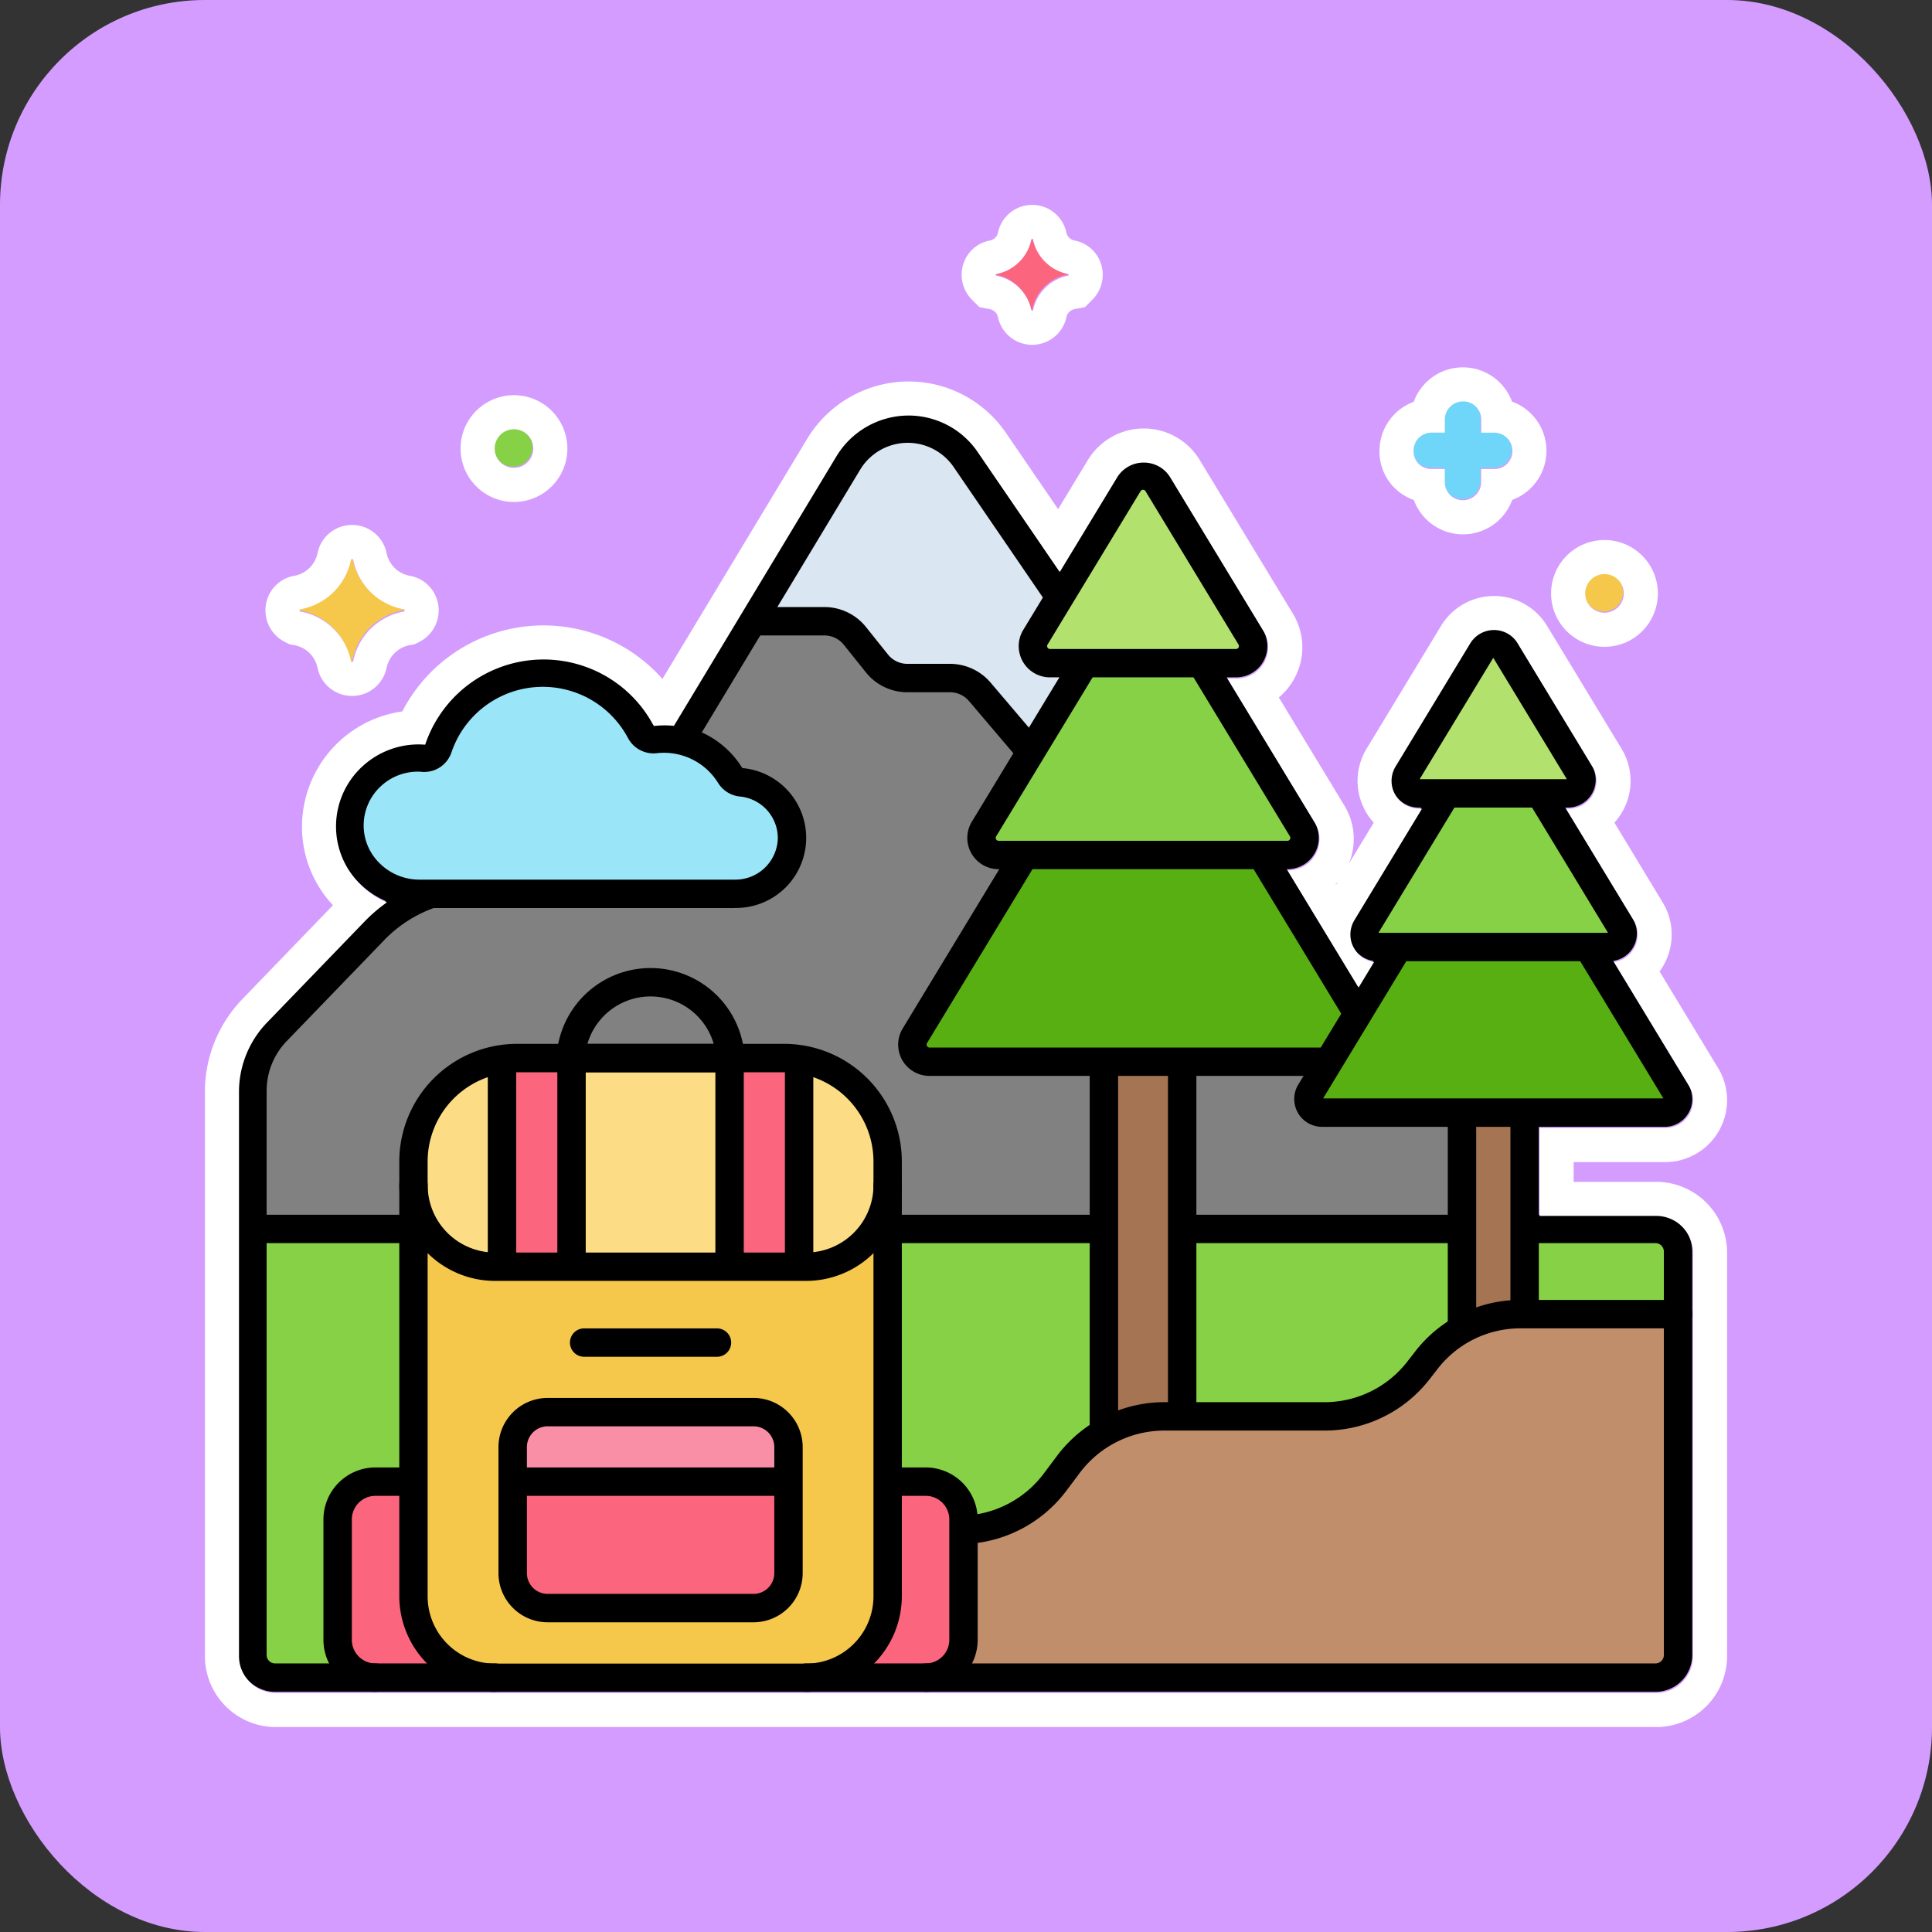 <svg xmlns="http://www.w3.org/2000/svg" xmlns:xlink="http://www.w3.org/1999/xlink" width="132" height="132" viewBox="0 0 132 132">
  <rect x="0" y="0" width="132" height="132" fill="#333333" stroke="none"/>
  <defs>
    <clipPath id="clip-path">
      <rect id="Rectángulo_401419" data-name="Rectángulo 401419" width="104" height="104" fill="none"/>
    </clipPath>
  </defs>
  <g id="Grupo_1099810" data-name="Grupo 1099810" transform="translate(-632.051 -789)">
    <rect id="Rectángulo_401228" data-name="Rectángulo 401228" width="132" height="132" rx="14" transform="translate(632.051 789)" fill="#d59cff"/>
    <g id="Grupo_1099809" data-name="Grupo 1099809" transform="translate(646.051 803)">
      <g id="Grupo_1099808" data-name="Grupo 1099808" clip-path="url(#clip-path)">
        <path id="Trazado_873733" data-name="Trazado 873733" d="M62.99,122.006a1.166,1.166,0,0,1-1-1.77l7.491-12.354H67.713a1.165,1.165,0,0,1-1-1.77L73.59,94.776H71.226a1.165,1.165,0,0,1-1-1.77L71.9,90.256l-6.454-9.433a4.769,4.769,0,0,0-8.02.232L45.979,100.046a5.306,5.306,0,0,1,3.4,2.4,1.024,1.024,0,0,0,.78.477,3.816,3.816,0,0,1,3.446,3.867,3.872,3.872,0,0,1-3.9,3.749H28.951a9.831,9.831,0,0,0-3.9,2.472l-6.671,6.909A5.88,5.88,0,0,0,16.735,124v9.43h11v-4.607a7.082,7.082,0,0,1,6.047-6.983h0a7.3,7.3,0,0,1,1.018-.082H53.068a7.348,7.348,0,0,1,1.018.082h0a6.658,6.658,0,0,1,2.342.773,7.084,7.084,0,0,1,3.7,6.209v1.621h0v2.986H74.91V122.005H62.99Z" transform="translate(-13.488 -63.468)" fill="#818182"/>
        <path id="Trazado_873734" data-name="Trazado 873734" d="M427.824,154.75l-5.093,8.4a.934.934,0,0,0,.8,1.418h10.187a.934.934,0,0,0,.8-1.418l-5.093-8.4a.934.934,0,0,0-1.6,0" transform="translate(-340.598 -124.362)" fill="#b2e26d"/>
        <path id="Trazado_873735" data-name="Trazado 873735" d="M413.709,271.218l-6-9.9H394.732l-6,9.9a.934.934,0,0,0,.8,1.418h23.381a.934.934,0,0,0,.8-1.418" transform="translate(-313.195 -210.617)" fill="#57af12"/>
        <path id="Trazado_873736" data-name="Trazado 873736" d="M425.64,216.3l-5.506-9.081h-6.4l-5.506,9.081a.934.934,0,0,0,.8,1.418h15.815A.934.934,0,0,0,425.64,216.3Z" transform="translate(-328.91 -167.009)" fill="#87d147"/>
        <path id="Trazado_873737" data-name="Trazado 873737" d="M298.084,95.866l-6.358,10.486a1.165,1.165,0,0,0,1,1.77h12.717a1.165,1.165,0,0,0,1-1.77l-6.358-10.486a1.165,1.165,0,0,0-1.993,0" transform="translate(-234.984 -76.813)" fill="#b2e26d"/>
        <path id="Trazado_873738" data-name="Trazado 873738" d="M295.359,172.7l-6.874-11.336H280.5L273.624,172.7a1.165,1.165,0,0,0,1,1.77h19.742A1.166,1.166,0,0,0,295.359,172.7Z" transform="translate(-220.395 -130.052)" fill="#87d147"/>
        <path id="Trazado_873739" data-name="Trazado 873739" d="M279.549,239.75,272.971,228.9h-16.2l-7.491,12.354a1.166,1.166,0,0,0,1,1.77h27.284Z" transform="translate(-200.776 -184.489)" fill="#57af12"/>
        <path id="Trazado_873740" data-name="Trazado 873740" d="M294.457,390.585a8.169,8.169,0,0,0-6.448,3.154l-.527.678a8.169,8.169,0,0,1-6.448,3.154H270.1a8.169,8.169,0,0,0-6.535,3.268l-.919,1.226a8.167,8.167,0,0,1-6.257,3.26v7.514a2.591,2.591,0,0,1-2.584,2.584h49.858a1.546,1.546,0,0,0,1.546-1.546v-23.29Z" transform="translate(-204.558 -314.8)" fill="#c18e6b"/>
        <path id="Trazado_873741" data-name="Trazado 873741" d="M446.642,333.4h.267V319.633h-4.284v14.823a8.168,8.168,0,0,1,4.017-1.056" transform="translate(-356.743 -257.615)" fill="#a57453"/>
        <path id="Trazado_873742" data-name="Trazado 873742" d="M320.679,325.927h1.229V301.7h-5.347v25.348A8.164,8.164,0,0,1,320.679,325.927Z" transform="translate(-255.139 -243.157)" fill="#a57453"/>
        <path id="Trazado_873743" data-name="Trazado 873743" d="M344.121,360.585v12.806h9.706a8.169,8.169,0,0,0,6.448-3.154l.527-.678a8.16,8.16,0,0,1,2.432-2.1v-6.877Z" transform="translate(-277.351 -290.621)" fill="#87d147"/>
        <path id="Trazado_873744" data-name="Trazado 873744" d="M240.4,360.585v17.267H243a2.591,2.591,0,0,1,2.584,2.584v.7a8.3,8.3,0,0,0,6.257-3.254l.919-1.226a8.154,8.154,0,0,1,2.417-2.152V360.585Z" transform="translate(-193.759 -290.621)" fill="#87d147"/>
        <path id="Trazado_873745" data-name="Trazado 873745" d="M252.578,357.525H238.705a.97.97,0,1,1,0-1.94h13.873a.97.97,0,1,1,0,1.94" transform="translate(-191.607 -286.591)"/>
        <path id="Trazado_873746" data-name="Trazado 873746" d="M16.735,360.585V389.7a1.546,1.546,0,0,0,1.546,1.546H25.14a2.591,2.591,0,0,1-2.584-2.584v-8.223a2.591,2.591,0,0,1,2.584-2.584h2.6V360.585Z" transform="translate(-13.488 -290.621)" fill="#87d147"/>
        <path id="Trazado_873747" data-name="Trazado 873747" d="M464.7,360.585v5.821h10.484v-4.274a1.546,1.546,0,0,0-1.546-1.546Z" transform="translate(-374.537 -290.621)" fill="#87d147"/>
        <path id="Trazado_873748" data-name="Trazado 873748" d="M100.276,342.758H79.016a5.584,5.584,0,0,1-5.567-5.568v-29.7a7.086,7.086,0,0,1,7.065-7.065H98.778a7.086,7.086,0,0,1,7.065,7.065v29.7a5.584,5.584,0,0,1-5.568,5.568" transform="translate(-59.198 -242.137)" fill="#f5c84c"/>
        <path id="Trazado_873749" data-name="Trazado 873749" d="M51.918,457.4v-7.822h-2.6a2.591,2.591,0,0,0-2.584,2.584v8.223a2.591,2.591,0,0,0,2.584,2.584h8.167A5.584,5.584,0,0,1,51.918,457.4Z" transform="translate(-37.667 -362.346)" fill="#fc657e"/>
        <path id="Trazado_873750" data-name="Trazado 873750" d="M219.878,449.577h-2.6V457.4a5.584,5.584,0,0,1-5.567,5.568h8.167a2.591,2.591,0,0,0,2.584-2.584V452.16a2.592,2.592,0,0,0-2.584-2.583" transform="translate(-170.633 -362.346)" fill="#fc657e"/>
        <path id="Trazado_873751" data-name="Trazado 873751" d="M363.232,305.176h-9.549a.934.934,0,0,1-.8-1.418l1.251-2.063H344.119v11.426h19.113v-7.946Z" transform="translate(-277.35 -243.157)" fill="#818182"/>
        <path id="Trazado_873752" data-name="Trazado 873752" d="M76.925,171.7a5.308,5.308,0,0,0-5.124-2.484,1.013,1.013,0,0,1-1.007-.539,7.559,7.559,0,0,0-13.834,1.153,1,1,0,0,1-1.034.661,4.663,4.663,0,0,0-5.009,4.587,4.742,4.742,0,0,0,4.754,4.716H77.25a3.872,3.872,0,0,0,3.9-3.749,3.816,3.816,0,0,0-3.446-3.867,1.025,1.025,0,0,1-.78-.477" transform="translate(-41.038 -132.725)" fill="#9be5f9"/>
        <path id="Trazado_873753" data-name="Trazado 873753" d="M98.778,300.429H80.514a7.086,7.086,0,0,0-7.065,7.065v1.621a5.584,5.584,0,0,0,5.567,5.567h21.259a5.584,5.584,0,0,0,5.567-5.567v-1.621a7.086,7.086,0,0,0-7.066-7.065" transform="translate(-59.198 -242.137)" fill="#fcdd86"/>
        <path id="Trazado_873754" data-name="Trazado 873754" d="M124.826,438.481H110.761a2.4,2.4,0,0,1-2.388-2.388v-8.613a2.4,2.4,0,0,1,2.388-2.388h14.066a2.4,2.4,0,0,1,2.388,2.388v8.613a2.4,2.4,0,0,1-2.388,2.388" transform="translate(-87.345 -342.611)" fill="#fc657e"/>
        <path id="Trazado_873755" data-name="Trazado 873755" d="M189.5,300.512a7.009,7.009,0,0,0-1.019-.083h-3.733v14.253H189.5V300.512Z" transform="translate(-148.904 -242.137)" fill="#fc657e"/>
        <path id="Trazado_873756" data-name="Trazado 873756" d="M104.613,300.513v14.171h4.751V300.431h-3.733A6.953,6.953,0,0,0,104.613,300.513Z" transform="translate(-84.315 -242.138)" fill="#fc657e"/>
        <path id="Trazado_873757" data-name="Trazado 873757" d="M124.826,425.089H110.761a2.4,2.4,0,0,0-2.388,2.388v2.363h18.842v-2.363a2.4,2.4,0,0,0-2.388-2.388" transform="translate(-87.345 -342.609)" fill="#f98fa6"/>
        <path id="Trazado_873758" data-name="Trazado 873758" d="M212.068,93.007l1.668-2.751-6.454-9.433a4.769,4.769,0,0,0-8.02.232L192.721,91.91h4.923a2.681,2.681,0,0,1,2.094,1.006l1.495,1.868a2.681,2.681,0,0,0,2.094,1.006h2.9a2.681,2.681,0,0,1,2.043.945l3.484,4.1,3.673-6.057h-2.364a1.166,1.166,0,0,1-1-1.77" transform="translate(-155.327 -63.468)" fill="#dae6f1"/>
        <path id="Trazado_873759" data-name="Trazado 873759" d="M283.168,13.981a3.025,3.025,0,0,1-2.406-2.367c0-.039-.116-.039-.116,0a3.025,3.025,0,0,1-2.406,2.367c-.039,0-.039.078,0,.116a3.025,3.025,0,0,1,2.406,2.367c0,.039.116.039.116,0a3.025,3.025,0,0,1,2.406-2.367c.039-.039.039-.116,0-.116" transform="translate(-224.23 -9.337)" fill="#fc657e"/>
        <path id="Trazado_873760" data-name="Trazado 873760" d="M426.595,73.4h.893V74.3a1.226,1.226,0,0,0,1.242,1.242,1.243,1.243,0,0,0,1.242-1.2V73.4h.893a1.226,1.226,0,0,0,1.242-1.242,1.243,1.243,0,0,0-1.2-1.242h-.931v-.893a1.226,1.226,0,0,0-1.242-1.242,1.243,1.243,0,0,0-1.242,1.2v.931h-.893a1.226,1.226,0,0,0-1.242,1.242,1.2,1.2,0,0,0,1.242,1.242Z" transform="translate(-342.82 -55.439)" fill="#70d6f9"/>
        <path id="Trazado_873761" data-name="Trazado 873761" d="M103.08,78.585a1.319,1.319,0,1,1-1.319,1.319,1.319,1.319,0,0,1,1.319-1.319" transform="translate(-82.016 -63.337)" fill="#87d147"/>
        <path id="Trazado_873762" data-name="Trazado 873762" d="M487.08,129.585a1.319,1.319,0,1,1-1.319,1.319,1.319,1.319,0,0,1,1.319-1.319" transform="translate(-391.509 -104.442)" fill="#f5c84c"/>
        <path id="Trazado_873763" data-name="Trazado 873763" d="M33.119,127.719a4.306,4.306,0,0,0,3.454-3.376c0-.078.155-.078.155,0a4.306,4.306,0,0,0,3.454,3.376c.078,0,.078.116,0,.155a4.306,4.306,0,0,0-3.454,3.376c0,.078-.155.078-.155,0a4.306,4.306,0,0,0-3.454-3.376c-.078-.039-.078-.155,0-.155" transform="translate(-26.646 -100.17)" fill="#f5c84c"/>
        <path id="Trazado_873764" data-name="Trazado 873764" d="M429.695,161.508H419.508a1.9,1.9,0,0,1-1.628-2.891l5.093-8.4a1.9,1.9,0,0,1,3.255,0l5.093,8.4a1.9,1.9,0,0,1-1.628,2.891m-10.122-1.94H429.63l-5.028-8.292Zm4.23-8.847h0Z" transform="translate(-336.577 -120.332)"/>
        <path id="Trazado_873765" data-name="Trazado 873765" d="M408.888,271.137H385.506a1.9,1.9,0,0,1-1.628-2.891l5.773-9.521a.97.97,0,0,1,1.659,1.006l-5.739,9.465h23.251l-5.725-9.441a.97.97,0,0,1,1.659-1.006l5.758,9.5a1.9,1.9,0,0,1-1.628,2.891" transform="translate(-309.173 -208.149)"/>
        <path id="Trazado_873766" data-name="Trazado 873766" d="M420.82,215.844H405.005a1.9,1.9,0,0,1-1.628-2.891l5.332-8.794a.97.97,0,0,1,1.659,1.006l-5.3,8.738h15.685l-5.288-8.72a.97.97,0,0,1,1.659-1.006l5.322,8.776a1.9,1.9,0,0,1-1.629,2.891Z" transform="translate(-324.888 -164.17)"/>
        <path id="Trazado_873767" data-name="Trazado 873767" d="M301.4,105.065H288.684a2.135,2.135,0,0,1-1.826-3.243l6.358-10.486a2.121,2.121,0,0,1,1.826-1.028h0a2.12,2.12,0,0,1,1.826,1.028l6.358,10.486a2.135,2.135,0,0,1-1.826,3.242Zm-6.526-12.723-6.358,10.486a.2.2,0,0,0,.167.3H301.4a.2.2,0,0,0,.167-.3l-6.358-10.486a.195.195,0,0,0-.334,0Z" transform="translate(-230.946 -72.786)"/>
        <path id="Trazado_873768" data-name="Trazado 873768" d="M290.321,172.788H270.579a2.136,2.136,0,0,1-1.826-3.243l6.672-11a.97.97,0,0,1,1.659,1.006l-6.672,11a.2.2,0,0,0,.167.3h19.742a.2.2,0,0,0,.167-.3l-6.637-10.946a.97.97,0,0,1,1.659-1.006l6.637,10.946a2.135,2.135,0,0,1-1.826,3.243Z" transform="translate(-216.354 -127.404)"/>
        <path id="Trazado_873769" data-name="Trazado 873769" d="M375.286,237.774a.97.97,0,0,1-.83-.467l-6.265-10.332a.97.97,0,0,1,1.659-1.006l6.265,10.332a.971.971,0,0,1-.829,1.473Z" transform="translate(-296.637 -181.748)"/>
        <path id="Trazado_873770" data-name="Trazado 873770" d="M273.262,241.284H246.238a2.135,2.135,0,0,1-1.826-3.243l7.3-12.038a.97.97,0,0,1,1.659,1.006l-7.3,12.038a.2.2,0,0,0,.167.3h27.024a.97.97,0,1,1,0,1.94Z" transform="translate(-196.736 -181.776)"/>
        <path id="Trazado_873771" data-name="Trazado 873771" d="M299.63,412.359H249.771a.97.97,0,1,1,0-1.94H299.63a.577.577,0,0,0,.576-.576V387.524h-9.781a7.152,7.152,0,0,0-5.683,2.779l-.527.678A9.081,9.081,0,0,1,277,394.509H266.066a7.233,7.233,0,0,0-5.759,2.88l-.919,1.226a9.127,9.127,0,0,1-6.713,3.633.97.97,0,1,1-.127-1.936,7.188,7.188,0,0,0,5.287-2.861l.919-1.226a9.183,9.183,0,0,1,7.311-3.656H277a7.152,7.152,0,0,0,5.683-2.779l.527-.678a9.08,9.08,0,0,1,7.214-3.529h10.751a.97.97,0,0,1,.97.97v23.289a2.519,2.519,0,0,1-2.516,2.517" transform="translate(-200.526 -310.768)"/>
        <path id="Trazado_873772" data-name="Trazado 873772" d="M438.6,333.359a.97.97,0,0,1-.97-.97V318.431a.97.97,0,1,1,1.94,0v13.958a.97.97,0,0,1-.97.97" transform="translate(-352.713 -255.864)"/>
        <path id="Trazado_873773" data-name="Trazado 873773" d="M460.671,332.256a.97.97,0,0,1-.97-.97V318.431a.97.97,0,0,1,1.94,0v12.854a.97.97,0,0,1-.97.97" transform="translate(-370.505 -255.864)"/>
        <path id="Trazado_873774" data-name="Trazado 873774" d="M340.091,324.774a.97.97,0,0,1-.97-.97V300.391a.97.97,0,0,1,1.94,0V323.8a.97.97,0,0,1-.97.97" transform="translate(-273.321 -241.324)"/>
        <path id="Trazado_873775" data-name="Trazado 873775" d="M312.531,325.683a.97.97,0,0,1-.97-.97V300.055a.97.97,0,0,1,1.94,0v24.658A.97.97,0,0,1,312.531,325.683Z" transform="translate(-251.109 -241.054)"/>
        <path id="Trazado_873776" data-name="Trazado 873776" d="M21.109,388.182H14.251a2.519,2.519,0,0,1-2.516-2.517v-29.11a.97.97,0,0,1,.97-.97H23.36a.97.97,0,1,1,0,1.94H13.675v28.14a.577.577,0,0,0,.576.576h6.858a.97.97,0,1,1,0,1.94" transform="translate(-9.458 -286.591)"/>
        <path id="Trazado_873777" data-name="Trazado 873777" d="M473.331,363.346a.97.97,0,0,1-.97-.97V358.1a.577.577,0,0,0-.576-.576h-8.414a.97.97,0,1,1,0-1.94h8.414A2.519,2.519,0,0,1,474.3,358.1v4.274a.97.97,0,0,1-.97.97" transform="translate(-372.681 -286.591)"/>
        <path id="Trazado_873778" data-name="Trazado 873778" d="M96.244,339.7H74.985a6.545,6.545,0,0,1-6.538-6.538v-29.7a8.045,8.045,0,0,1,8.036-8.036H94.746a8.045,8.045,0,0,1,8.036,8.036v29.7a6.545,6.545,0,0,1-6.538,6.538M76.483,297.369a6.1,6.1,0,0,0-6.1,6.1v29.7a4.6,4.6,0,0,0,4.6,4.6H96.244a4.6,4.6,0,0,0,4.6-4.6v-29.7a6.1,6.1,0,0,0-6.1-6.1Z" transform="translate(-55.166 -238.107)"/>
        <path id="Trazado_873779" data-name="Trazado 873779" d="M138.586,397.543h-9.075a.97.97,0,1,1,0-1.94h9.075a.97.97,0,1,1,0,1.94" transform="translate(-103.6 -318.844)"/>
        <path id="Trazado_873780" data-name="Trazado 873780" d="M53.456,459.905H45.288a3.558,3.558,0,0,1-3.553-3.554v-8.223a3.558,3.558,0,0,1,3.553-3.554H47.6a.97.97,0,0,1,0,1.94H45.288a1.615,1.615,0,0,0-1.613,1.614v8.223a1.615,1.615,0,0,0,1.613,1.614h8.167a.97.97,0,1,1,0,1.94" transform="translate(-33.637 -358.314)"/>
        <path id="Trazado_873781" data-name="Trazado 873781" d="M215.847,459.905h-8.167a.97.97,0,1,1,0-1.94h8.167a1.615,1.615,0,0,0,1.613-1.614v-8.223a1.615,1.615,0,0,0-1.613-1.614h-2.18a.97.97,0,0,1,0-1.94h2.18a3.558,3.558,0,0,1,3.553,3.554v8.223a3.558,3.558,0,0,1-3.553,3.554" transform="translate(-166.601 -358.314)"/>
        <path id="Trazado_873782" data-name="Trazado 873782" d="M135.691,275.839H124.78a.97.97,0,0,1-.969-1.021,6.433,6.433,0,0,1,12.849,0,.97.97,0,0,1-.969,1.021m-9.77-1.94h8.63a4.492,4.492,0,0,0-8.63,0" transform="translate(-99.787 -216.576)"/>
        <path id="Trazado_873783" data-name="Trazado 873783" d="M360.815,357.525h-18.11a.97.97,0,1,1,0-1.94h18.11a.97.97,0,0,1,0,1.94Z" transform="translate(-275.428 -286.591)"/>
        <path id="Trazado_873784" data-name="Trazado 873784" d="M12.705,262.581a.97.97,0,0,1-.97-.97v-9.43a6.818,6.818,0,0,1,1.922-4.758l6.671-6.909a10.861,10.861,0,0,1,4.157-2.674.97.97,0,0,1,.649,1.829,8.912,8.912,0,0,0-3.41,2.193l-6.671,6.91a4.886,4.886,0,0,0-1.378,3.41v9.43A.97.97,0,0,1,12.705,262.581Z" transform="translate(-9.458 -191.646)"/>
        <path id="Trazado_873785" data-name="Trazado 873785" d="M163.922,96.827a.97.97,0,0,1-.83-1.471l11.346-18.83a5.739,5.739,0,0,1,9.653-.279l6.3,9.213a.97.97,0,1,1-1.6,1.1l-6.3-9.213a3.8,3.8,0,0,0-6.389.184L164.754,96.358A.97.97,0,0,1,163.922,96.827Z" transform="translate(-131.335 -59.439)"/>
        <path id="Trazado_873786" data-name="Trazado 873786" d="M73.22,176.732H51.641a5.8,5.8,0,0,1-4.1-1.721,5.568,5.568,0,0,1,.2-8.058,5.644,5.644,0,0,1,4.225-1.463.066.066,0,0,0,.043-.009,8.528,8.528,0,0,1,15.605-1.3.063.063,0,0,0,.04.033,6.3,6.3,0,0,1,6.061,2.938.063.063,0,0,0,.047.021,4.788,4.788,0,0,1-.546,9.553Zm-21.677-9.317a3.7,3.7,0,0,0-2.488.971,3.646,3.646,0,0,0-1.2,2.672,3.6,3.6,0,0,0,1.065,2.59,3.848,3.848,0,0,0,2.718,1.144H73.22A2.9,2.9,0,0,0,76.15,172a2.858,2.858,0,0,0-2.568-2.884,1.98,1.98,0,0,1-1.513-.933h0a4.349,4.349,0,0,0-4.186-2.03,1.973,1.973,0,0,1-1.974-1.045,6.589,6.589,0,0,0-12.059,1,1.963,1.963,0,0,1-2.029,1.32C51.728,167.419,51.635,167.415,51.543,167.415Z" transform="translate(-37.008 -128.693)"/>
        <path id="Trazado_873787" data-name="Trazado 873787" d="M96.244,347.7H74.985a6.545,6.545,0,0,1-6.538-6.538.97.97,0,1,1,1.94,0,4.6,4.6,0,0,0,4.6,4.6H96.244a4.6,4.6,0,0,0,4.6-4.6.97.97,0,1,1,1.94,0A6.545,6.545,0,0,1,96.244,347.7Z" transform="translate(-55.166 -274.185)"/>
        <path id="Trazado_873788" data-name="Trazado 873788" d="M120.8,435.419H106.731a3.362,3.362,0,0,1-3.358-3.358v-8.613a3.362,3.362,0,0,1,3.358-3.358H120.8a3.362,3.362,0,0,1,3.358,3.358v8.613a3.362,3.362,0,0,1-3.358,3.358m-14.066-13.39a1.419,1.419,0,0,0-1.418,1.418v8.613a1.42,1.42,0,0,0,1.418,1.418H120.8a1.419,1.419,0,0,0,1.418-1.418v-8.613a1.419,1.419,0,0,0-1.418-1.418Z" transform="translate(-83.316 -338.579)"/>
        <path id="Trazado_873789" data-name="Trazado 873789" d="M205.209,313.482a.97.97,0,0,1-.97-.97V299.221a.97.97,0,1,1,1.94,0v13.291a.97.97,0,0,1-.97.97" transform="translate(-164.611 -240.381)"/>
        <path id="Trazado_873790" data-name="Trazado 873790" d="M180.723,313.482a.97.97,0,0,1-.97-.97V299.221a.97.97,0,1,1,1.94,0v13.291a.97.97,0,0,1-.97.97" transform="translate(-144.876 -240.381)"/>
        <path id="Trazado_873791" data-name="Trazado 873791" d="M125.071,313.618a.97.97,0,0,1-.97-.97V299.389a.97.97,0,1,1,1.94,0v13.258a.97.97,0,0,1-.97.97" transform="translate(-100.022 -240.517)"/>
        <path id="Trazado_873792" data-name="Trazado 873792" d="M100.583,313.482a.97.97,0,0,1-.97-.97V299.221a.97.97,0,1,1,1.94,0v13.291a.97.97,0,0,1-.97.97" transform="translate(-80.285 -240.381)"/>
        <path id="Trazado_873793" data-name="Trazado 873793" d="M124.688,446.517h-17.9a.97.97,0,1,1,0-1.94h17.9a.97.97,0,0,1,0,1.94" transform="translate(-85.287 -358.316)"/>
        <path id="Trazado_873794" data-name="Trazado 873794" d="M208.2,152.286a.968.968,0,0,1-.74-.342l-3.345-3.935a1.708,1.708,0,0,0-1.3-.6h-2.9a3.633,3.633,0,0,1-2.851-1.37l-1.495-1.868a1.7,1.7,0,0,0-1.336-.642h-4.775a.97.97,0,0,1,0-1.94h4.775a3.633,3.633,0,0,1,2.851,1.37l1.495,1.868a1.7,1.7,0,0,0,1.336.642h2.9a3.644,3.644,0,0,1,2.782,1.286l3.345,3.935a.971.971,0,0,1-.739,1.6Z" transform="translate(-151.913 -114.113)"/>
        <path id="Trazado_873795" data-name="Trazado 873795" d="M271.288,2.328c.029,0,.058.01.058.029a3.025,3.025,0,0,0,2.406,2.367c.039,0,.039.078,0,.116a3.025,3.025,0,0,0-2.406,2.367c0,.019-.029.029-.058.029s-.058-.01-.058-.029a3.025,3.025,0,0,0-2.406-2.367c-.039-.039-.039-.116,0-.116a3.025,3.025,0,0,0,2.406-2.367c0-.019.029-.029.058-.029m0-2.328a2.383,2.383,0,0,0-2.347,1.93.7.7,0,0,1-.531.5,2.349,2.349,0,0,0-1.762,1.419,2.412,2.412,0,0,0,.53,2.636l.5.5.7.135a.707.707,0,0,1,.559.509,2.392,2.392,0,0,0,4.694,0,.707.707,0,0,1,.559-.509l.7-.135.5-.5a2.412,2.412,0,0,0,.53-2.636,2.349,2.349,0,0,0-1.762-1.419.7.7,0,0,1-.53-.5A2.383,2.383,0,0,0,271.288,0" transform="translate(-214.762)" fill="#fff"/>
        <path id="Trazado_873796" data-name="Trazado 873796" d="M419.323,59.528a1.226,1.226,0,0,1,1.242,1.242v.893h.931a1.243,1.243,0,0,1,1.2,1.242,1.226,1.226,0,0,1-1.242,1.242h-.893v.931a1.243,1.243,0,0,1-1.242,1.2,1.226,1.226,0,0,1-1.242-1.242v-.893h-.893a1.2,1.2,0,0,1-1.242-1.242,1.226,1.226,0,0,1,1.242-1.242h.893v-.931a1.243,1.243,0,0,1,1.242-1.2m0-2.328a3.574,3.574,0,0,0-3.366,2.353,3.577,3.577,0,0,0-2.338,3.285,3.491,3.491,0,0,0,.948,2.516,3.566,3.566,0,0,0,1.4.911,3.577,3.577,0,0,0,6.719-.009,3.577,3.577,0,0,0-.015-6.717,3.576,3.576,0,0,0-3.351-2.339" transform="translate(-333.363 -46.101)" fill="#fff"/>
        <path id="Trazado_873797" data-name="Trazado 873797" d="M93.674,69.328a1.319,1.319,0,1,1-1.319,1.319,1.319,1.319,0,0,1,1.319-1.319m0-2.328a3.648,3.648,0,1,0,3.648,3.648A3.652,3.652,0,0,0,93.674,67" transform="translate(-72.558 -54)" fill="#fff"/>
        <path id="Trazado_873798" data-name="Trazado 873798" d="M477.674,120.328a1.319,1.319,0,1,1-1.319,1.319,1.319,1.319,0,0,1,1.319-1.319m0-2.328a3.648,3.648,0,1,0,3.648,3.648A3.652,3.652,0,0,0,477.674,118" transform="translate(-382.051 -95.104)" fill="#fff"/>
        <path id="Trazado_873799" data-name="Trazado 873799" d="M27.239,115.028c.039,0,.078.019.078.058a4.306,4.306,0,0,0,3.454,3.376c.078,0,.078.116,0,.155a4.306,4.306,0,0,0-3.454,3.376c0,.039-.039.058-.078.058s-.078-.019-.078-.058a4.306,4.306,0,0,0-3.454-3.376c-.078-.039-.078-.155,0-.155a4.306,4.306,0,0,0,3.454-3.376c0-.039.039-.058.078-.058m0-2.328a2.4,2.4,0,0,0-2.368,1.963,1.987,1.987,0,0,1-1.522,1.5,2.376,2.376,0,0,0-1.964,1.811,2.42,2.42,0,0,0,1.281,2.728l.3.151.332.059a1.985,1.985,0,0,1,1.571,1.508,2.41,2.41,0,0,0,4.736,0,1.985,1.985,0,0,1,1.571-1.508l.332-.059.3-.151a2.42,2.42,0,0,0,1.281-2.728,2.376,2.376,0,0,0-1.964-1.811,1.987,1.987,0,0,1-1.522-1.5,2.4,2.4,0,0,0-2.368-1.963" transform="translate(-17.183 -90.833)" fill="#fff"/>
        <path id="Trazado_873800" data-name="Trazado 873800" d="M48.07,64.492a5.737,5.737,0,0,1,4.737,2.5l5.6,8.191,3.91-6.448a2.121,2.121,0,0,1,1.826-1.028h0a2.12,2.12,0,0,1,1.826,1.028L72.332,79.22a2.135,2.135,0,0,1-1.826,3.242h-.642l5.98,9.862a2.136,2.136,0,0,1-1.826,3.243h-.049l4.855,8.006,1.055-1.74a1.9,1.9,0,0,1-1.339-2.867l4.613-7.608h-.171a1.9,1.9,0,0,1-1.628-2.891l5.093-8.4a1.9,1.9,0,0,1,3.255,0l5.093,8.4a1.9,1.9,0,0,1-1.628,2.891H93l4.613,7.608a1.9,1.9,0,0,1-1.339,2.866l5.123,8.447a1.9,1.9,0,0,1-1.628,2.891H91.187v6.006h7.968a2.519,2.519,0,0,1,2.516,2.517v4.274h0v23.289a2.519,2.519,0,0,1-2.516,2.517H4.845a2.519,2.519,0,0,1-2.516-2.517V110.717a6.818,6.818,0,0,1,1.922-4.758l6.671-6.909a10.713,10.713,0,0,1,1.512-1.294A5.812,5.812,0,0,1,10.586,96.5a5.568,5.568,0,0,1,.2-8.058,5.652,5.652,0,0,1,3.8-1.479q.212,0,.425.016h.008a.063.063,0,0,0,.035-.009,8.528,8.528,0,0,1,15.605-1.3.063.063,0,0,0,.04.033,6.218,6.218,0,0,1,1.346-.009L43.154,67.27a5.771,5.771,0,0,1,4.916-2.777m0-2.328a8.111,8.111,0,0,0-6.91,3.9l-9.9,16.423a10.859,10.859,0,0,0-17.774,2.221A7.964,7.964,0,0,0,6.633,92.5a7.837,7.837,0,0,0,2.116,5.452l-6.173,6.394A9.134,9.134,0,0,0,0,110.717v38.541A4.85,4.85,0,0,0,4.845,154.1H99.155A4.85,4.85,0,0,0,104,149.257V121.694a4.85,4.85,0,0,0-4.845-4.845h-5.64V115.5h6.251a4.232,4.232,0,0,0,3.619-6.427l-4-6.6A4.237,4.237,0,0,0,99.6,97.76L96.3,92.307a4.231,4.231,0,0,0,.491-5.046l-5.093-8.4a4.232,4.232,0,0,0-7.238,0l-5.093,8.4a4.232,4.232,0,0,0,.492,5.046l-1.7,2.8a4.405,4.405,0,0,0-.322-3.992l-4.463-7.359A4.5,4.5,0,0,0,74.4,82.517a4.414,4.414,0,0,0-.073-4.5L67.965,67.527a4.464,4.464,0,0,0-7.634,0l-2.038,3.36-3.565-5.21a8.064,8.064,0,0,0-6.658-3.512M77.261,96.505q.078-.083.152-.171l-.128.211Z" transform="translate(0 -50.102)" fill="#fff"/>
      </g>
    </g>
  </g>
</svg>
